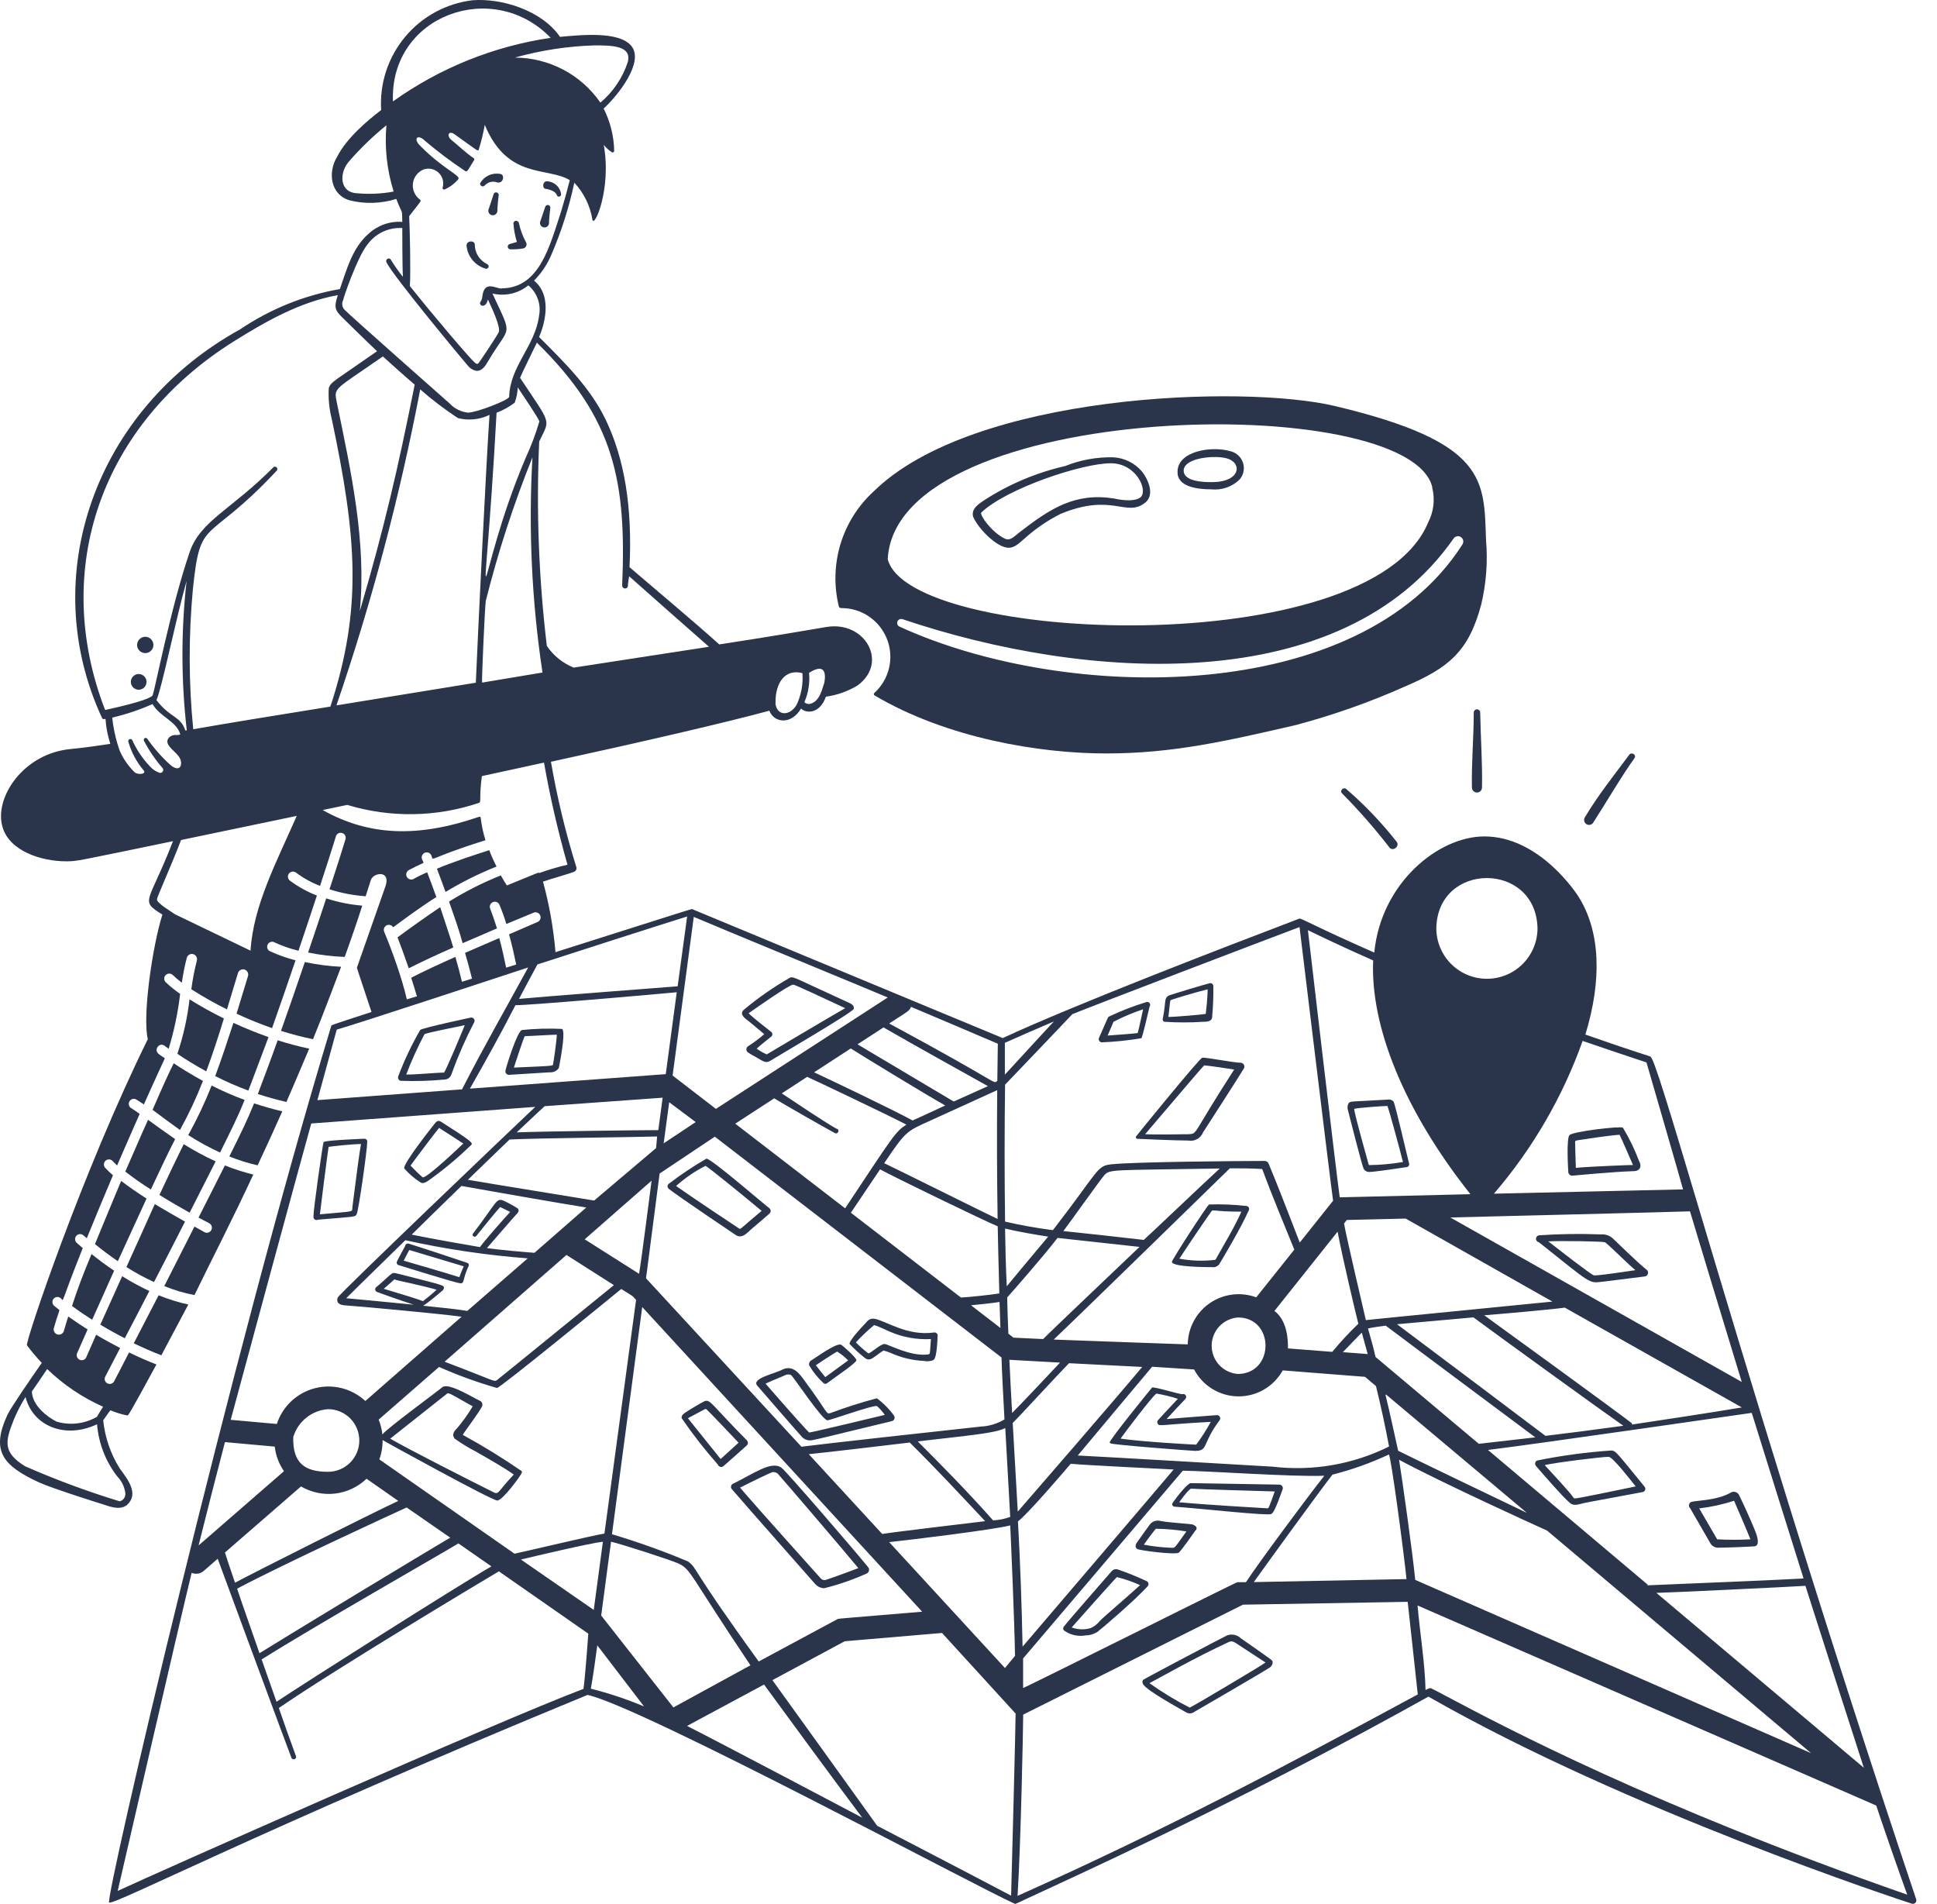 <svg width="58" height="57" viewBox="0 0 58 57" fill="none" xmlns="http://www.w3.org/2000/svg">
<path d="M7.584 35.165C7.295 35.093 7.011 35.002 6.734 34.891C6.499 35.361 6.227 35.895 5.944 36.453L6.263 36.621C6.281 36.631 6.297 36.643 6.31 36.658C6.322 36.673 6.332 36.691 6.338 36.71C6.344 36.729 6.346 36.749 6.345 36.769C6.343 36.788 6.337 36.807 6.328 36.825C6.319 36.843 6.307 36.858 6.292 36.871C6.276 36.884 6.259 36.894 6.24 36.9C6.221 36.906 6.201 36.908 6.181 36.906C6.162 36.905 6.142 36.899 6.125 36.89L5.823 36.721L4.919 38.503C5.21 38.623 5.513 38.713 5.823 38.772C6.342 37.704 6.981 36.468 7.584 35.165ZM8.453 33.271C8.151 33.202 7.877 33.12 7.608 33.033C7.403 33.543 7.232 33.886 6.867 34.622C7.141 34.734 7.425 34.822 7.714 34.888C7.964 34.357 8.212 33.814 8.453 33.271ZM4.774 35.774C5.096 35.976 5.419 36.16 5.678 36.305C5.956 35.759 6.224 35.234 6.457 34.77C6.127 34.618 5.808 34.446 5.501 34.254C5.299 34.661 5.045 35.192 4.774 35.774ZM7.325 32.93C6.987 32.806 6.657 32.661 6.336 32.499C6.136 33.009 5.902 33.504 5.636 33.983C5.941 34.179 6.26 34.353 6.589 34.505C6.927 33.823 7.135 33.407 7.325 32.93ZM3.785 37.933C4.05 38.101 4.326 38.251 4.611 38.383C4.913 37.801 5.232 37.176 5.54 36.573C5.283 36.428 4.967 36.248 4.635 36.049C4.361 36.664 4.065 37.315 3.785 37.933ZM5.311 31.549C5.543 31.706 5.832 31.887 6.176 32.074C6.369 31.555 6.544 31.015 6.704 30.491C6.351 30.318 6.008 30.127 5.675 29.918C5.611 30.473 5.489 31.02 5.311 31.549ZM7.72 32.752C7.991 32.843 8.278 32.921 8.576 32.991C8.595 32.952 9.065 31.857 9.258 31.395C8.935 31.326 8.622 31.242 8.314 31.145C8.097 31.757 7.886 32.312 7.72 32.752ZM6.444 32.216C6.766 32.38 7.098 32.525 7.437 32.65C7.605 32.216 7.807 31.664 8.04 31.049C7.672 30.919 7.319 30.774 6.99 30.623C6.815 31.151 6.64 31.691 6.444 32.216ZM10.847 27.113C10.48 27.083 10.118 27.01 9.768 26.896C9.602 27.4 9.418 27.952 9.225 28.516C9.586 28.591 9.953 28.636 10.322 28.648C10.549 28.018 10.721 27.508 10.847 27.113ZM8.414 30.862C8.715 30.958 9.047 31.046 9.373 31.112C9.713 30.28 9.976 29.559 10.214 28.944C9.849 28.926 9.486 28.879 9.128 28.802C8.893 29.499 8.646 30.207 8.414 30.862ZM14.867 25.943C14.795 25.796 14.719 25.642 14.65 25.452C14.219 25.59 13.616 25.787 13.082 26.007C13.172 26.239 13.257 26.471 13.341 26.703C13.828 26.408 14.338 26.154 14.867 25.943ZM4.569 33.226C4.846 33.434 5.099 33.624 5.389 33.829C5.651 33.356 5.881 32.865 6.077 32.361C5.733 32.173 5.437 31.99 5.202 31.833C5.075 32.08 4.846 32.581 4.569 33.226ZM13.181 27.159C12.735 27.46 12.31 27.762 11.903 28.063C11.987 28.28 12.111 28.615 12.24 28.989C12.605 28.802 13.082 28.582 13.573 28.365C13.459 27.985 13.314 27.575 13.181 27.159ZM2.844 37.246C3.046 37.412 3.278 37.587 3.528 37.758C3.809 37.155 4.104 36.492 4.388 35.883C4.119 35.711 3.857 35.53 3.628 35.355C3.362 35.988 3.091 36.643 2.844 37.246ZM5.639 39.055C5.335 38.989 5.038 38.896 4.75 38.778C4.475 39.312 4.219 39.806 4.005 40.216C4.306 40.358 4.581 40.481 4.831 40.575C5.069 40.126 5.344 39.613 5.639 39.055ZM3.752 35.075C3.998 35.266 4.253 35.446 4.517 35.611C4.789 35.029 5.042 34.495 5.244 34.103C4.943 33.892 4.656 33.69 4.433 33.525C4.225 33.983 3.99 34.532 3.752 35.075ZM4.472 38.651C4.192 38.52 3.92 38.372 3.658 38.208L3.004 39.658C3.245 39.803 3.492 39.942 3.736 40.065C3.948 39.658 4.201 39.179 4.472 38.651ZM2.156 39.1C2.346 39.239 2.548 39.378 2.759 39.511C2.943 39.097 3.169 38.606 3.417 38.042C3.169 37.876 2.943 37.707 2.741 37.544C2.503 38.111 2.301 38.642 2.156 39.1ZM36.269 14.65C36.425 14.666 36.583 14.648 36.731 14.596C36.879 14.544 37.014 14.459 37.125 14.348C37.183 14.279 37.221 14.195 37.237 14.106C37.253 14.017 37.245 13.925 37.215 13.84C37.184 13.755 37.132 13.68 37.063 13.62C36.995 13.562 36.912 13.521 36.824 13.504C36.275 13.347 35.259 13.504 35.259 14.125C35.249 14.568 35.831 14.65 36.269 14.65ZM35.443 14.092C35.443 13.697 36.392 13.621 36.739 13.724C37.204 13.857 37.143 14.418 36.335 14.433C36.019 14.442 35.443 14.409 35.443 14.092ZM30.201 16.399C30.4 16.399 30.542 16.233 30.681 16.121C31.004 15.829 31.365 15.582 31.754 15.386C33.298 14.746 33.715 15.488 34.276 15.06C34.577 14.843 34.411 14.393 34.191 14.113C34.084 13.988 33.954 13.886 33.806 13.814C33.659 13.741 33.499 13.699 33.335 13.691C32.841 13.68 32.351 13.769 31.893 13.953C31.021 14.152 30.191 14.505 29.442 14.994C29.288 15.099 29.073 15.244 29.14 15.473C29.297 15.835 29.855 16.399 30.201 16.399ZM33.256 13.869C34.028 13.869 34.372 14.671 34.161 14.879C34.019 15.015 33.654 14.991 33.359 14.924C32.183 14.74 31.447 15.226 30.521 15.941C30.367 16.058 30.253 16.209 30.078 16.121C29.68 15.922 29.336 15.422 29.381 15.346C30.129 14.629 32.391 13.869 33.268 13.869H33.256Z" fill="#2A344A"/>
<path d="M57.38 56.871C54.476 48.219 52.254 40.812 50.933 36.389C49.944 33.072 49.536 31.735 49.425 31.636C49.395 31.612 49.084 31.537 47.471 30.973C47.968 29.35 47.926 27.897 47.269 26.85C47.223 26.775 46.111 25.041 44.446 25.041C43.074 25.041 41.355 26.428 41.15 28.518C39.365 27.734 38.961 27.48 38.906 27.502C36.611 28.376 32.142 30.095 30.025 31.078L20.719 27.215C20.683 27.215 18.81 27.818 16.633 28.506C16.573 27.792 16.448 27.086 16.259 26.395C16.482 26.314 17.082 26.151 17.203 26.093C17.227 26.081 17.245 26.06 17.255 26.035C17.265 26.011 17.265 25.983 17.257 25.958C16.935 24.925 16.681 23.872 16.497 22.806C19.269 22.203 21.711 21.636 23.038 21.277C23.165 21.633 23.684 21.721 23.985 21.214C24.154 21.371 24.552 21.365 24.73 20.858C25.065 20.811 25.387 20.697 25.677 20.523C26.618 19.833 25.9 18.578 24.748 18.771C24.112 18.88 22.972 19.073 21.537 19.293C20.828 18.651 19.359 17.421 18.85 16.98C18.937 15.186 18.702 13.738 18.132 12.556C17.668 11.594 16.89 10.84 16.142 10.089C16.274 9.788 16.576 8.883 15.991 8.401C16.215 8.175 16.393 7.907 16.515 7.614C16.812 6.923 17.04 6.205 17.197 5.47C17.481 5.774 17.669 6.156 17.737 6.567C17.782 6.869 18.319 5.663 18.078 4.336C18.146 4.423 18.229 4.498 18.322 4.559C18.329 4.562 18.337 4.564 18.345 4.564C18.353 4.563 18.361 4.561 18.368 4.557C18.375 4.553 18.381 4.547 18.385 4.54C18.389 4.533 18.391 4.525 18.391 4.517C18.382 4.076 18.274 3.643 18.075 3.25C18.512 2.849 19.281 1.872 18.916 1.39C18.551 0.907 17.315 1.058 16.769 1.103C16.214 0.301 15.008 -0.061 14.145 0.008C13.356 0.104 12.634 0.497 12.126 1.109C11.618 1.72 11.363 2.502 11.413 3.295C11.018 3.597 10.382 4.128 10.101 4.683C9.8 5.162 9.902 5.832 10.466 5.997C10.928 6.113 11.412 6.098 11.866 5.955C12.056 6.462 12.037 6.202 12.046 6.643C11.863 6.63 11.678 6.655 11.504 6.716C11.331 6.777 11.171 6.873 11.036 6.999C10.545 7.427 10.382 8.072 10.177 8.654C9.108 8.841 8.09 9.252 7.191 9.86C2.861 12.243 1.076 17.249 3.06 21.504C3.075 21.54 3.12 21.528 3.159 21.522C3.176 21.776 3.225 22.027 3.304 22.27C3.033 22.312 2.445 22.396 2.131 22.423C0.678 22.553 -0.179 23.904 0.074 24.751C0.273 25.484 1.251 25.786 1.974 25.786C2.315 25.786 2.258 25.786 5.18 25.183C4.45 27.07 4.164 26.944 4.863 27.381C4.562 28.334 4.26 30.427 4.426 31.111C2.46 35.098 0.747 40.194 0.807 40.276C0.945 40.459 1.093 40.636 1.251 40.803C0.949 41.235 0.325 42.139 0.228 42.347C-0.281 43.436 0.074 43.876 1.175 44.383C1.558 44.561 3.09 45.04 3.12 45.049C3.358 45.131 3.621 45.209 3.811 45.049C4.152 44.724 3.853 44.323 3.588 43.967C3.313 43.53 3.143 43.036 3.09 42.522C3.105 42.504 3.268 42.263 3.307 42.221C3.468 42.29 3.636 42.342 3.808 42.375C3.841 42.375 3.808 42.462 4.685 40.849C4.432 40.752 4.155 40.632 3.865 40.49C3.594 41.018 3.419 41.352 3.41 41.367C3.389 41.398 3.358 41.42 3.322 41.428C3.286 41.438 3.248 41.433 3.215 41.416C3.183 41.399 3.157 41.37 3.144 41.336C3.131 41.301 3.131 41.263 3.144 41.229C3.144 41.229 3.325 40.879 3.597 40.357C3.358 40.233 3.114 40.101 2.879 39.959L2.577 40.647C2.559 40.679 2.529 40.703 2.494 40.715C2.458 40.726 2.42 40.724 2.386 40.709C2.352 40.694 2.325 40.667 2.31 40.634C2.294 40.6 2.292 40.562 2.303 40.526L2.623 39.802C2.424 39.676 2.228 39.546 2.044 39.413C1.995 39.567 1.95 39.715 1.914 39.842C1.903 39.882 1.877 39.916 1.841 39.936C1.805 39.957 1.762 39.962 1.722 39.952C1.683 39.941 1.648 39.914 1.628 39.879C1.607 39.843 1.602 39.8 1.612 39.76C1.658 39.6 1.715 39.419 1.781 39.223L1.637 39.106C1.619 39.094 1.604 39.079 1.593 39.061C1.581 39.043 1.574 39.023 1.571 39.002C1.568 38.982 1.569 38.96 1.574 38.94C1.58 38.92 1.59 38.901 1.603 38.885C1.616 38.868 1.633 38.855 1.652 38.845C1.671 38.836 1.691 38.83 1.712 38.829C1.733 38.828 1.754 38.832 1.774 38.839C1.794 38.847 1.812 38.859 1.827 38.873C1.926 38.952 1.772 39.13 2.478 37.366C2.412 37.311 2.351 37.257 2.291 37.203C2.264 37.175 2.249 37.139 2.248 37.1C2.247 37.062 2.261 37.025 2.287 36.996C2.313 36.968 2.348 36.95 2.387 36.947C2.425 36.944 2.463 36.956 2.493 36.98L2.599 37.07C2.846 36.467 3.117 35.807 3.383 35.185C3.298 35.114 3.219 35.038 3.144 34.956C3.12 34.926 3.108 34.889 3.111 34.851C3.114 34.813 3.131 34.777 3.159 34.751C3.187 34.725 3.223 34.71 3.262 34.711C3.3 34.711 3.337 34.725 3.364 34.751L3.506 34.893C3.744 34.341 3.977 33.813 4.182 33.349C4.091 33.283 4.01 33.225 3.946 33.186C3.927 33.178 3.909 33.165 3.895 33.149C3.88 33.133 3.869 33.114 3.863 33.094C3.856 33.073 3.854 33.052 3.857 33.03C3.859 33.009 3.866 32.989 3.877 32.97C3.888 32.952 3.903 32.936 3.921 32.924C3.938 32.911 3.958 32.903 3.98 32.899C4.001 32.895 4.022 32.896 4.043 32.901C4.064 32.907 4.083 32.916 4.1 32.93C4.161 32.966 4.23 33.011 4.308 33.065C4.589 32.432 4.933 31.693 4.936 31.684L4.764 31.564C4.586 31.44 4.764 31.199 4.918 31.301L5.05 31.398C5.214 30.861 5.329 30.311 5.394 29.754C5.242 29.65 5.098 29.534 4.963 29.407C4.934 29.38 4.917 29.341 4.917 29.301C4.916 29.261 4.932 29.222 4.96 29.193C4.988 29.165 5.026 29.148 5.066 29.148C5.106 29.147 5.145 29.162 5.174 29.19C5.259 29.273 5.35 29.349 5.445 29.42C5.48 29.169 5.529 28.92 5.593 28.675C5.604 28.635 5.63 28.601 5.666 28.58C5.702 28.559 5.745 28.554 5.785 28.565C5.824 28.575 5.859 28.602 5.879 28.638C5.9 28.674 5.905 28.716 5.895 28.756C5.823 29.039 5.767 29.326 5.729 29.616C6.073 29.837 6.429 30.038 6.796 30.219C6.832 30.098 7.053 29.365 7.125 29.133C7.137 29.093 7.164 29.059 7.2 29.039C7.237 29.019 7.279 29.014 7.319 29.026C7.359 29.038 7.393 29.065 7.413 29.101C7.433 29.138 7.438 29.18 7.426 29.221L7.083 30.348C7.43 30.51 7.785 30.654 8.147 30.78C8.373 30.137 8.615 29.441 8.85 28.75C8.58 28.681 8.318 28.587 8.066 28.47C8.036 28.45 8.015 28.42 8.005 28.386C7.995 28.352 7.998 28.316 8.012 28.283C8.027 28.251 8.052 28.225 8.084 28.209C8.116 28.194 8.152 28.19 8.186 28.198C8.427 28.312 8.679 28.401 8.937 28.464C9.13 27.891 9.32 27.327 9.489 26.811C9.201 26.699 8.929 26.549 8.681 26.365C8.649 26.341 8.628 26.305 8.622 26.265C8.617 26.226 8.627 26.186 8.651 26.154C8.675 26.122 8.711 26.101 8.75 26.095C8.79 26.089 8.83 26.099 8.862 26.123C9.083 26.289 9.325 26.423 9.583 26.522C9.773 25.946 9.935 25.439 10.053 25.056C10.057 25.035 10.065 25.015 10.077 24.998C10.089 24.98 10.105 24.965 10.123 24.954C10.141 24.943 10.162 24.936 10.183 24.933C10.204 24.931 10.225 24.933 10.245 24.939C10.266 24.945 10.285 24.956 10.301 24.97C10.317 24.983 10.329 25.001 10.338 25.02C10.347 25.039 10.352 25.06 10.352 25.082C10.352 25.103 10.348 25.124 10.34 25.143C10.231 25.502 10.065 26.021 9.866 26.624C10.217 26.737 10.581 26.807 10.949 26.832L11.105 26.344C11.181 26.12 11.709 26.042 11.543 26.531L10.689 28.964C10.689 28.994 10.674 28.943 11.124 30.297C9.857 30.71 9.917 30.689 9.917 30.722C6.944 40.526 3.135 56.862 3.268 56.958C3.401 57.055 7.722 54.808 17.592 50.743C19.19 51.084 29.392 56.566 30.384 56.994C30.415 57.009 30.333 57.03 31.389 56.545C33.608 55.517 37.721 53.608 42.772 50.794C48.728 54.202 56.901 56.88 57.232 56.988C57.25 56.996 57.27 57 57.289 56.997C57.309 56.995 57.327 56.987 57.343 56.975C57.358 56.963 57.37 56.947 57.376 56.928C57.383 56.91 57.384 56.89 57.38 56.871ZM2.906 42.64C2.952 43.207 3.161 43.749 3.509 44.199C3.643 44.336 3.729 44.513 3.753 44.703C3.759 44.757 3.745 44.811 3.714 44.856C3.683 44.901 3.637 44.933 3.585 44.947C2.621 44.653 1.675 44.303 0.753 43.898C0.062 43.475 0.165 43.132 0.412 42.507C0.509 42.269 0.628 42.04 0.765 41.823C0.973 42.673 1.929 43.101 2.906 42.64ZM3.087 42.115C3.027 42.209 2.936 42.353 2.903 42.417C2.722 42.521 2.522 42.588 2.315 42.613C2.107 42.638 1.897 42.62 1.697 42.562C1.444 42.438 0.964 42.091 0.955 41.657C0.955 41.657 1.272 41.199 1.413 40.987C1.901 41.458 2.468 41.84 3.087 42.115ZM30.089 32.164V31.22C30.641 30.976 31.114 30.767 31.557 30.581C31.244 30.912 30.143 32.118 30.089 32.173V32.164ZM43.427 36.449C44.488 36.422 50.082 36.286 50.604 36.265C50.721 36.66 51.675 39.811 52.154 41.373L43.427 36.449ZM42.447 48.065L56.18 54.054C56.406 54.739 56.955 56.307 57.109 56.723C49.524 54.078 45.046 51.702 43.354 50.806C43.134 50.689 42.965 50.598 42.845 50.541C42.824 50.541 42.818 50.526 42.685 50.595C42.67 49.82 42.513 48.849 42.447 48.074V48.065ZM17.471 50.562C14.878 51.542 4.628 56.096 3.524 56.611C3.6 56.283 5.415 48.4 5.738 47.088C5.797 47.113 5.863 47.121 5.927 47.111C5.991 47.101 6.051 47.073 6.1 47.031L6.519 46.666C6.748 47.293 8.566 52.212 8.726 52.625C8.759 52.709 8.895 52.667 8.862 52.576C8.684 52.085 8.509 51.602 8.349 51.135C10.065 49.956 14.38 47.374 14.938 47.043L17.616 48.909C17.601 49.09 17.535 50.064 17.471 50.571V50.562ZM44.036 35.752L40.116 35.846C40.004 35.053 39.181 28.005 39.163 27.848C39.567 28.044 40.194 28.346 41.117 28.753C41.029 30.74 42.055 33.267 44.036 35.761V35.752ZM22.878 50.432C23.298 51.008 25.086 53.448 25.819 54.419C25.716 54.365 21.337 52.052 20.572 51.672L22.878 50.432ZM19.284 51.087C18.767 50.871 18.235 50.693 17.692 50.556C17.764 50.146 17.821 49.736 17.885 49.259L19.284 51.087ZM29.956 39.757L29.076 39.078C29.293 39.057 29.751 39.009 29.929 38.979L29.956 39.757ZM46.322 45.821L54.229 52.486L42.377 47.299C42.302 46.53 41.994 44.323 41.892 43.702C43.128 44.371 46.132 45.74 46.322 45.821ZM8.28 50.948C8.168 50.628 7.909 49.889 7.834 49.681C9.474 48.65 13.192 46.533 13.726 46.207L14.715 46.895C13.741 47.45 8.974 50.48 8.28 50.948ZM7.77 49.494C7.562 48.891 7.167 47.782 7.101 47.561C8.485 46.826 11.772 45.315 12.176 45.131L13.482 46.035C12.836 46.41 8.413 49.09 7.77 49.494ZM7.037 47.383C7.037 47.383 6.784 46.645 6.736 46.479L9.013 44.501C9.32 44.681 9.678 44.756 10.033 44.715C10.387 44.673 10.718 44.518 10.976 44.271L11.926 44.935C11.163 45.288 7.616 47.073 7.037 47.383ZM9.821 42.188C10.07 42.188 10.308 42.286 10.484 42.462C10.66 42.638 10.759 42.877 10.759 43.126C10.759 43.374 10.66 43.613 10.484 43.789C10.308 43.965 10.07 44.063 9.821 44.063C9.121 44.063 8.759 43.798 8.781 43.023C8.849 42.795 8.985 42.593 9.171 42.444C9.357 42.294 9.583 42.205 9.821 42.188ZM29.368 42.709C28.219 42.833 24.634 43.228 23.997 43.312L19.344 38.27L19.751 35.134L21.404 34.03L29.989 40.641C29.989 40.87 30.053 42.025 30.077 42.495C29.862 42.624 29.618 42.698 29.368 42.709ZM17.508 37.103L19.51 35.348C19.51 35.348 19.209 37.721 19.136 38.135L17.508 37.103ZM13.313 40.767L16.962 37.571L18.382 38.475C18.138 38.671 14.914 41.298 14.875 41.322C14.791 41.376 14.836 41.346 13.313 40.767ZM17.791 35.942C17.571 35.903 14.525 35.412 14.01 35.321C14.049 35.282 15.017 34.344 15.258 34.115C16.066 34.073 19.07 34.045 19.676 34.024L19.646 34.371L17.791 35.942ZM15.493 36.316C15.505 36.308 15.514 36.297 15.52 36.284C15.526 36.272 15.529 36.258 15.529 36.244C15.529 36.23 15.526 36.216 15.52 36.203C15.514 36.191 15.505 36.18 15.493 36.172C15.357 36.086 15.215 36.009 15.068 35.942C14.854 35.858 14.875 36.003 14.163 36.931C14.115 36.995 14.215 37.064 14.263 37.001C14.435 36.781 14.884 36.235 14.975 36.138C15.032 36.159 15.171 36.235 15.276 36.283C15.104 36.47 14.528 37.118 14.371 37.336C14.169 37.302 12.975 37.097 12.327 36.962C12.327 36.962 13.452 35.855 13.817 35.505C14.589 35.644 16.862 36.042 17.556 36.15L16.003 37.507C15.547 37.471 15.062 37.429 14.579 37.366C14.821 37.094 15.424 36.386 15.502 36.313L15.493 36.316ZM11.829 38.31C11.856 38.331 12.432 38.436 13.075 38.611C12.944 38.733 12.807 38.847 12.665 38.955C12.532 38.901 12.14 38.777 11.492 38.584C11.82 38.3 11.805 38.291 11.838 38.307L11.829 38.31ZM13.265 38.611C13.275 38.604 13.282 38.594 13.287 38.583C13.292 38.572 13.294 38.56 13.292 38.548C13.292 38.484 13.292 38.481 12.173 38.198C11.814 38.111 11.79 38.083 11.712 38.144C11.633 38.204 11.356 38.469 11.271 38.53C11.258 38.538 11.248 38.551 11.241 38.565C11.235 38.58 11.232 38.596 11.235 38.612C11.237 38.627 11.243 38.642 11.254 38.654C11.264 38.667 11.277 38.676 11.293 38.681C11.38 38.714 12.028 38.946 12.387 39.06C11.742 38.994 10.433 38.873 10.367 38.867C10.542 38.687 11.989 37.278 12.137 37.13C13.344 37.398 14.568 37.579 15.801 37.673L13.992 39.247C13.756 39.205 13.244 39.148 12.671 39.091C12.815 39.009 13.171 38.702 13.274 38.617L13.265 38.611ZM11.455 43.113C11.473 43.129 14.727 44.923 14.89 44.923C15.053 44.923 15.593 44.175 15.62 44.102C15.625 44.093 15.628 44.083 15.628 44.072C15.628 44.062 15.625 44.051 15.62 44.042C15.051 43.65 14.462 43.287 13.856 42.957C13.946 42.806 14.323 42.32 14.435 42.103C14.447 42.071 14.447 42.036 14.435 42.004C14.414 41.946 14.383 41.946 14.218 41.859C13.672 41.557 13.352 41.434 13.238 41.536C13.123 41.639 11.615 42.742 11.449 42.944C11.434 42.792 11.396 42.643 11.338 42.501L13.147 40.924C13.71 41.174 14.289 41.384 14.881 41.554C14.999 41.536 18.274 38.858 18.602 38.59C19.009 38.846 18.904 38.765 19.046 38.916L18.099 45.912C17.77 45.963 15.828 46.425 15.406 46.515L11.359 43.692C11.426 43.509 11.459 43.315 11.455 43.12V43.113ZM13.675 42.767C13.614 42.833 13.515 42.941 13.611 43.068C13.814 43.213 14.027 43.343 14.248 43.457C14.64 43.68 15.119 43.955 15.385 44.145C14.836 44.727 14.957 44.766 14.718 44.645C14.115 44.344 12.285 43.418 11.684 43.071L13.364 41.741C13.431 41.675 13.431 41.699 14.154 42.103C14.014 42.34 13.854 42.564 13.675 42.773V42.767ZM18.325 45.927C18.515 44.519 19.067 40.336 19.23 39.13L27.613 48.252C25.339 48.445 25.11 48.454 25.08 48.472L22.719 49.742C20.608 46.829 20.909 46.992 20.608 46.75C19.862 46.436 19.1 46.163 18.325 45.933V45.927ZM40.897 39.516C40.821 39.196 40.294 36.938 40.245 36.63L40.327 36.524L42.091 36.482L46.485 38.967C45.646 39.054 41.415 39.465 40.897 39.522V39.516ZM41.5 41.747L45.722 45.294C44.817 44.862 42.221 43.614 41.865 43.433C41.735 42.857 41.617 42.29 41.488 41.769L41.5 41.747ZM27.236 43.183C28.014 43.952 28.762 44.754 29.498 45.541C28.982 45.604 26.784 45.864 26.416 45.924L24.217 43.536C24.796 43.478 26.642 43.258 27.224 43.189L27.236 43.183ZM30.101 42.752C30.134 43.337 30.249 45.414 30.249 45.414C30.084 45.474 29.911 45.509 29.736 45.517C28.988 44.672 28.186 43.858 27.48 43.153C28.994 42.975 29.793 42.911 30.089 42.758L30.101 42.752ZM34.253 37.121C33.705 37.055 32.254 36.898 31.841 36.856C32.088 36.527 32.963 35.297 33.065 35.185C33.234 35.001 33.249 35.038 36.524 34.983C36.144 35.327 34.365 37.022 34.241 37.127L34.253 37.121ZM31.741 40.794C31.615 40.927 30.484 42.133 30.306 42.302C30.288 41.968 30.24 41.096 30.224 40.71L31.741 40.794ZM34.121 37.33C33.855 37.586 31.464 39.854 31.235 40.089L30.348 40.047L30.194 39.929C30.178 39.567 30.166 39.205 30.158 38.843C30.297 38.69 31.256 37.598 31.666 37.061L34.121 37.33ZM37.088 41.135C36.872 41.125 36.668 41.032 36.518 40.877C36.368 40.721 36.284 40.514 36.281 40.298C36.279 40.082 36.359 39.873 36.506 39.714C36.653 39.555 36.854 39.458 37.07 39.443C38.161 39.443 38.174 41.114 37.073 41.135H37.088ZM35.58 40.249C35.58 40.249 32.682 40.149 31.551 40.104C32.176 39.519 36.826 34.977 36.826 34.977C37.127 34.977 37.453 34.977 37.794 34.998C38.095 35.81 38.436 36.624 38.756 37.411L37.616 38.84C37.386 38.755 37.139 38.727 36.897 38.758C36.654 38.789 36.422 38.878 36.221 39.017C36.02 39.156 35.855 39.342 35.741 39.559C35.627 39.775 35.566 40.016 35.565 40.261L35.58 40.249ZM35.755 40.999C35.882 41.24 36.071 41.442 36.303 41.584C36.536 41.726 36.802 41.802 37.074 41.805C37.346 41.808 37.614 41.737 37.849 41.6C38.084 41.463 38.277 41.265 38.409 41.027L40.873 41.22L41.201 41.497C41.343 42.073 41.476 42.685 41.593 43.306C40.517 43.842 39.307 44.051 38.113 43.91C38.113 43.91 32.987 43.608 32.272 43.575C32.67 43.101 34.036 41.464 34.498 40.918L35.755 40.999ZM40.209 40.481C40.3 40.39 40.673 39.998 40.776 39.896L40.954 40.538L40.209 40.481ZM39.654 44.181C39.163 44.802 37.694 46.777 37.308 47.368H37.052C37.007 47.368 30.65 50.553 30.635 50.535V49.651C30.731 49.543 35.11 44.389 35.417 44.03C36.156 44.036 38.719 44.22 39.654 44.181ZM37.543 47.365C37.993 46.735 39.458 44.715 39.898 44.148C40.48 44.001 41.045 43.799 41.587 43.545C41.648 43.578 42.04 46.512 42.115 47.275L37.543 47.365ZM40.948 39.775C41.066 39.745 41.361 39.703 41.494 39.688C42.546 40.481 45.414 42.613 45.972 43.032L44.28 43.225L41.186 40.623C41.132 40.378 41.09 40.221 40.96 39.763L40.948 39.775ZM39.889 40.472L38.566 40.369C38.566 40.167 38.566 39.552 38.161 39.247L40.052 36.874C40.203 37.685 40.601 39.344 40.673 39.63C40.401 39.892 40.143 40.169 39.902 40.46L39.889 40.472ZM32.01 40.812L34.202 40.924C33.409 41.871 30.915 44.751 30.475 45.255C30.448 44.748 30.345 42.978 30.324 42.601C30.529 42.402 31.708 41.117 32.01 40.812ZM44.12 39.44C44.724 39.89 47.947 42.224 48.608 42.685C47.703 42.809 46.967 42.905 46.276 42.987C45.975 42.755 42.489 40.137 41.831 39.645L44.12 39.44ZM30.11 36.784C30.375 36.853 31.081 36.98 31.386 37.022C31.084 37.378 30.149 38.503 30.146 38.509C30.119 38.041 30.098 37.076 30.095 36.784H30.11ZM20.831 33.593L19.872 34.23C19.929 33.819 19.983 33.409 20.038 32.999L20.831 33.593ZM19.842 32.863L19.712 33.834C19.212 33.834 16.368 33.868 15.472 33.901C15.578 33.804 16.127 33.279 16.311 33.117L19.842 32.863ZM18.053 46.156C17.996 46.584 17.791 48.113 17.779 48.198L15.599 46.69C15.997 46.593 17.686 46.195 18.053 46.156ZM18.295 46.156C18.63 46.232 20.104 46.711 20.303 46.804C20.701 46.989 20.605 47.076 22.471 49.856L20.164 51.117L18.002 48.367C18.183 47.001 18.219 46.717 18.295 46.171V46.156ZM30.249 45.653C30.27 46.093 30.375 48.475 30.393 49.573C30.297 49.687 30.194 49.811 30.092 49.938L26.624 46.168C27.185 46.111 29.76 45.797 30.249 45.668V45.653ZM32.058 43.822C32.429 43.861 34.567 43.964 35.143 43.994C34.561 44.685 30.619 49.298 30.619 49.298C30.595 48.065 30.55 46.804 30.481 45.547C30.755 45.351 31.901 44.012 32.049 43.837L32.058 43.822ZM49.337 47.441L44.555 43.409C46.102 43.219 52.332 42.314 52.453 42.299C52.884 43.695 53.846 46.75 54.005 47.257C53.42 47.293 50.206 47.426 49.328 47.462L49.337 47.441ZM48.87 42.616C48.514 42.332 45.131 39.875 44.443 39.377C44.925 39.338 46.409 39.211 46.855 39.148L52.157 42.136C51.21 42.296 49.521 42.55 48.861 42.649L48.87 42.616ZM28.557 32.978L25.677 31.265L26.455 30.759C27.23 31.208 29.32 32.372 29.582 32.517C29.353 32.619 28.792 32.872 28.557 32.978ZM28.774 38.846L25.478 36.307C25.62 36.093 26.223 35.2 26.352 35.008C26.753 35.231 29.498 36.56 29.875 36.714C29.875 36.738 29.905 38.171 29.923 38.723C29.754 38.753 29.045 38.834 28.774 38.846ZM29.872 36.494C29.651 36.395 26.708 34.929 26.476 34.824C27.14 33.834 27.152 33.871 27.872 33.542C28.475 33.27 29.546 32.782 29.86 32.637C29.848 33.886 29.851 35.188 29.872 36.494ZM27.326 33.545C26.781 33.243 24.808 32.303 24.377 32.103L25.475 31.389C25.776 31.582 27.682 32.746 28.303 33.096C27.734 33.361 27.405 33.512 27.326 33.545ZM25.059 33.798C24.757 33.638 23.699 32.927 23.409 32.734L24.169 32.239C24.438 32.36 26.5 33.337 27.14 33.669C26.811 33.883 26.769 33.97 25.306 36.175L22.016 33.641L23.183 32.882C23.409 33.026 24.691 33.756 24.992 33.919C25 33.924 25.009 33.928 25.019 33.93C25.028 33.932 25.038 33.932 25.047 33.93C25.056 33.928 25.065 33.925 25.073 33.919C25.081 33.914 25.088 33.907 25.093 33.899C25.099 33.891 25.102 33.882 25.104 33.873C25.106 33.864 25.106 33.854 25.105 33.845C25.103 33.835 25.099 33.826 25.094 33.818C25.088 33.81 25.082 33.804 25.074 33.798H25.059ZM29.863 32.36C29.712 32.456 30.071 32.498 26.624 30.641C27.188 30.276 27.227 30.273 27.278 30.143C27.634 30.291 29.223 30.967 29.878 31.247C29.872 31.618 29.866 31.989 29.863 32.36ZM21.437 33.198L20.14 32.2L20.774 27.45C21.322 27.689 26.34 29.754 26.582 29.863L21.437 33.198ZM20.264 29.706C20.155 30.523 20.044 31.34 19.935 32.158L14.07 32.592C14.525 31.793 14.975 30.988 15.433 30.095C15.958 30.089 19.682 29.763 20.264 29.706ZM10.116 38.843C10.104 38.866 10.097 38.891 10.097 38.917C10.097 38.943 10.104 38.968 10.116 38.991C10.168 39.072 10.297 39.078 10.391 39.085C10.692 39.103 13.011 39.314 13.823 39.419L10.94 41.943C10.74 41.758 10.496 41.626 10.232 41.559C9.967 41.492 9.69 41.493 9.426 41.562C9.162 41.63 8.92 41.764 8.721 41.951C8.522 42.138 8.374 42.372 8.289 42.631L6.908 42.507C7.11 41.747 9.167 34.166 9.32 33.635L16.027 33.138C15.264 33.858 10.159 38.732 10.116 38.843ZM49.597 47.688C49.823 47.688 53.677 47.504 54.06 47.477C54.473 48.777 55.531 52.067 55.809 52.923L49.597 47.688ZM39.917 35.948L38.919 37.2C38.617 36.428 38.315 35.626 37.99 34.845C37.947 34.745 37.875 34.757 37.8 34.757C37.197 34.757 33.991 34.781 33.276 34.857C32.83 34.905 32.914 35.038 31.527 36.829C31.046 36.767 30.568 36.682 30.095 36.573C30.077 35.234 30.077 33.858 30.095 32.474C30.288 32.275 31.937 30.547 32.109 30.363C32.601 30.158 38.032 28.084 38.912 27.755C38.946 28.035 39.829 35.327 39.917 35.948ZM20.291 29.528C20.291 29.528 15.967 29.86 15.541 29.905C15.722 29.561 15.906 29.218 16.093 28.874C16.892 28.614 19.739 27.698 20.575 27.438C20.478 28.136 20.384 28.832 20.291 29.528ZM15.816 28.964C15.165 30.155 14.465 31.377 13.835 32.613L9.504 32.936C9.655 32.381 10.011 31.087 10.083 30.825C10.599 30.683 15.252 29.151 15.816 28.964ZM5.946 46.268C6.19 45.288 6.449 44.274 6.736 43.174L8.226 43.309C8.257 43.574 8.352 43.826 8.503 44.045L5.946 46.268ZM23.135 50.297L25.294 49.136L28.207 48.888L30.411 51.301C30.411 51.633 30.294 56.126 30.276 56.753C29.097 56.129 26.265 54.66 26.265 54.66C26.027 54.328 23.442 50.731 23.126 50.297H23.135ZM30.647 51.328L37.218 48.041L42.151 47.956L42.453 50.728C38.445 52.893 34.914 54.772 30.469 56.759C30.565 55.248 30.635 51.807 30.638 51.328H30.647ZM44.733 35.737C45.892 34.389 46.793 32.838 47.389 31.163C47.992 31.368 48.626 31.585 49.301 31.808C49.47 32.39 50.206 34.926 50.396 35.608L44.733 35.737ZM46.038 27.788C46.038 28.19 45.879 28.575 45.594 28.86C45.31 29.144 44.925 29.303 44.523 29.303C44.121 29.303 43.736 29.144 43.452 28.86C43.167 28.575 43.008 28.19 43.008 27.788C43.047 25.786 45.999 25.786 46.038 27.794V27.788ZM18.801 17.553C18.801 17.457 18.826 17.354 18.838 17.252C18.979 17.378 20.74 18.937 21.229 19.363L17.179 19.987C16.852 19.855 16.572 19.63 16.374 19.338C16.131 17.308 16.055 15.262 16.145 13.22C16.473 12.526 16.531 12.755 15.572 11.311C15.632 11.16 15.94 10.545 16.075 10.258C18.409 12.544 18.759 14.429 18.63 17.532C18.63 17.553 18.638 17.573 18.652 17.589C18.666 17.605 18.685 17.615 18.706 17.617C18.727 17.62 18.748 17.615 18.766 17.603C18.783 17.591 18.796 17.573 18.801 17.553ZM4.468 22.921C4.261 22.699 4.09 22.444 3.965 22.167C3.959 22.151 3.947 22.138 3.932 22.131C3.917 22.123 3.899 22.122 3.883 22.128C3.867 22.133 3.854 22.145 3.847 22.16C3.839 22.176 3.838 22.193 3.844 22.209C3.933 22.519 4.086 22.807 4.293 23.054C4.408 23.174 4.149 23.21 4.034 23.123C3.842 22.937 3.688 22.714 3.582 22.469C3.47 22.15 3.396 21.819 3.361 21.483C3.775 21.387 4.179 21.251 4.568 21.078C4.779 21.455 5.291 21.594 5.397 21.983C5.397 22.001 5.328 22.004 5.285 22.007C5.243 22.001 5.2 22.005 5.159 22.019C5.119 22.034 5.082 22.057 5.053 22.089C4.896 22.285 5.213 22.456 5.355 22.649C5.497 22.843 5.418 23.165 5.104 22.903C4.845 22.67 4.614 22.408 4.414 22.122C4.406 22.108 4.394 22.098 4.379 22.094C4.364 22.09 4.348 22.092 4.334 22.099C4.32 22.107 4.31 22.119 4.306 22.134C4.302 22.149 4.304 22.166 4.311 22.179C4.465 22.472 4.652 22.747 4.869 22.996C4.881 23.011 4.888 23.03 4.888 23.049C4.888 23.068 4.881 23.087 4.869 23.102C4.859 23.118 4.843 23.13 4.825 23.136C4.807 23.142 4.788 23.142 4.77 23.135C4.652 23.091 4.548 23.017 4.468 22.921ZM5.587 17.393C5.42 18.88 5.422 20.38 5.593 21.866H5.548C5.409 21.434 5.098 21.501 4.685 20.961C4.842 20.626 5.27 18.509 5.587 17.393ZM10.774 18.298C10.976 16.226 10.511 14.115 10.086 12.053C9.993 11.591 9.984 11.703 11.464 10.671C11.766 10.943 12.068 11.217 12.417 11.516C11.911 14.052 11.504 15.807 10.774 18.295V18.298ZM15.743 13.702C14.169 17.393 14.453 19.914 14.869 12.357C15.063 12.283 15.246 12.182 15.412 12.056C15.467 11.909 15.498 11.754 15.502 11.597C15.623 11.778 16.13 12.529 16.151 12.614C16.042 12.986 15.906 13.35 15.743 13.702ZM12.583 11.658C12.939 11.97 13.316 12.257 13.711 12.517C14.028 12.598 14.364 12.564 14.658 12.421C14.573 13.566 14.302 19.115 14.248 20.439L10.074 21.118C11.133 18.027 11.971 14.866 12.583 11.658ZM14.546 17.99C14.913 16.528 15.379 15.092 15.943 13.693C15.821 15.845 15.922 18.003 16.244 20.134L14.435 20.436C14.42 20.394 14.519 18.135 14.546 17.993V17.99ZM15.246 11.884C15.201 11.995 14.254 12.354 14.013 12.354C13.8 12.331 13.603 12.231 13.458 12.074C13.458 12.074 10.499 9.462 10.328 9.284C10.287 9.247 10.26 9.197 10.251 9.142C10.241 9.088 10.25 9.032 10.276 8.983C10.276 8.932 10.689 7.725 10.988 7.339C11.106 7.171 11.265 7.035 11.45 6.945C11.636 6.856 11.841 6.815 12.046 6.827C12.046 6.95 12.046 8.012 12.065 8.289C11.934 8.127 11.814 7.957 11.706 7.78C11.66 7.689 11.531 7.761 11.57 7.849C11.76 8.256 13.913 10.84 14.013 10.952C14.073 11.027 14.157 11.079 14.251 11.1C14.429 11.121 14.531 10.964 14.625 10.798C15.282 9.691 15.364 10.132 14.745 8.787C14.931 8.832 15.125 8.833 15.311 8.791C15.497 8.749 15.671 8.664 15.819 8.543C15.949 8.651 16.047 8.792 16.104 8.951C16.161 9.11 16.174 9.281 16.142 9.447C16.027 10.361 15.264 10.967 15.246 11.887V11.884ZM15.427 1.721C16.198 1.506 16.993 1.384 17.794 1.359C18.31 1.359 18.934 1.359 18.795 1.866C18.639 2.336 18.357 2.753 17.978 3.072C17.692 2.659 17.311 2.32 16.866 2.085C16.421 1.851 15.927 1.727 15.424 1.724L15.427 1.721ZM10.246 9.501C10.246 9.501 11.003 10.246 11.29 10.515C9.999 11.419 9.923 11.419 9.845 11.612C9.826 11.927 9.857 12.242 9.935 12.547C10.68 16.081 10.858 18.207 9.893 21.154C8.202 21.425 6.751 21.663 5.786 21.832C5.649 20.445 5.645 19.047 5.774 17.659C6.003 15.406 6.16 16.368 8.292 14.085C8.302 14.071 8.306 14.054 8.305 14.037C8.303 14.02 8.295 14.004 8.283 13.992C8.271 13.98 8.255 13.973 8.237 13.972C8.22 13.97 8.203 13.975 8.189 13.986C6.947 15.246 6.003 15.587 5.683 16.519C5.12 18.15 4.646 20.62 4.571 20.813C4.55 20.867 4.336 20.997 3.147 21.256C1.519 17.041 3.03 12.71 6.998 10.222C7.903 9.658 8.946 9.046 10.116 8.835C9.996 9.2 10.029 9.284 10.246 9.501ZM15.017 8.639C14.839 8.639 14.51 8.386 14.444 8.862C14.443 8.919 14.426 8.974 14.396 9.022C14.299 9.134 14.537 9.278 14.61 8.965C14.739 9.242 15.005 9.815 14.932 9.951C14.833 10.132 14.368 10.828 14.329 10.871C14.29 10.913 14.26 10.892 14.212 10.852C14.079 10.741 12.975 9.447 12.273 8.564C12.3 8.154 12.273 6.893 12.252 6.471C12.601 6.021 12.628 6.015 12.577 5.976C12.501 5.922 12.441 5.848 12.404 5.763C12.366 5.677 12.352 5.583 12.364 5.491C12.375 5.398 12.412 5.31 12.469 5.236C12.526 5.163 12.602 5.106 12.689 5.072C12.766 5.046 12.848 5.042 12.928 5.06C13.007 5.078 13.079 5.118 13.137 5.175C13.196 5.231 13.237 5.303 13.258 5.381C13.278 5.46 13.276 5.543 13.253 5.62C13.251 5.629 13.252 5.638 13.255 5.646C13.258 5.654 13.264 5.661 13.27 5.666C13.277 5.671 13.286 5.674 13.294 5.674C13.303 5.675 13.312 5.673 13.319 5.669C13.474 5.601 13.611 5.497 13.72 5.367C13.823 5.262 13.268 5.066 12.568 4.351C12.36 4.137 12.52 4.007 12.728 4.218C13.112 4.543 13.514 4.846 13.934 5.123C13.995 5.162 14.031 5.053 14.191 4.803C14.198 4.794 14.201 4.783 14.201 4.772C14.201 4.76 14.198 4.749 14.191 4.74C13.955 4.583 13.738 4.369 13.521 4.194C13.361 4.064 13.431 3.892 13.614 4.022C13.799 4.152 14.191 4.441 14.272 4.49C14.28 4.497 14.291 4.501 14.302 4.501C14.313 4.501 14.324 4.497 14.332 4.49C14.409 4.243 14.47 3.992 14.516 3.739C15.201 5.388 16.398 4.987 17.061 5.394C16.986 5.696 16.901 5.997 16.799 6.341C16.461 7.348 16.166 8.627 15.017 8.633V8.639ZM16.488 1.133C14.785 1.383 13.167 2.036 11.766 3.036C11.666 0.455 14.767 -0.658 16.488 1.133ZM11.57 3.751C11.513 4.42 11.587 5.094 11.787 5.735C11.427 5.802 11.06 5.819 10.695 5.786C10.165 5.765 10.15 5.183 10.442 4.842C10.785 4.446 11.163 4.081 11.57 3.751ZM24.235 21.078C24.184 21.078 24.1 21.057 24.088 21.015C24.207 20.741 24.254 20.441 24.226 20.144C24.609 19.899 24.757 20.032 24.682 20.445C24.625 20.575 24.564 21.021 24.23 21.078H24.235ZM23.222 21.048C23.225 21.034 23.225 21.02 23.222 21.006C23.222 20.466 23.491 20.011 24.027 20.153C24.052 20.477 23.993 20.802 23.855 21.096C23.666 21.431 23.265 21.461 23.216 21.048H23.222ZM7.502 28.461L5.24 27.372C5.201 27.336 4.673 27.034 4.7 26.917C4.728 26.799 5.174 25.801 5.421 25.149L8.886 24.426C8.28 25.807 7.583 27.113 7.502 28.461ZM11.504 27.897C11.489 27.861 11.488 27.822 11.501 27.786C11.515 27.751 11.541 27.721 11.575 27.704C11.609 27.687 11.648 27.683 11.684 27.694C11.721 27.704 11.752 27.728 11.772 27.761C12.185 27.459 12.613 27.14 13.066 26.856C12.978 26.609 12.885 26.362 12.791 26.114C12.64 26.181 12.49 26.25 12.381 26.317C12.347 26.334 12.307 26.337 12.27 26.325C12.233 26.314 12.202 26.289 12.183 26.255C12.164 26.222 12.159 26.182 12.168 26.145C12.178 26.107 12.201 26.075 12.233 26.054C12.366 25.982 12.517 25.906 12.68 25.834C12.68 25.798 12.652 25.762 12.637 25.725C12.623 25.688 12.623 25.647 12.639 25.61C12.655 25.573 12.685 25.544 12.722 25.529C12.759 25.515 12.801 25.515 12.837 25.531C12.874 25.547 12.903 25.577 12.918 25.614C12.996 25.807 12.755 25.713 14.537 25.155C14.47 24.942 14.423 24.723 14.396 24.501C14.396 24.456 14.374 24.444 14.338 24.456C12.499 25.086 11.045 25.026 9.661 24.251L10.397 24.097C11.686 24.488 13.065 24.467 14.341 24.037C14.42 24.013 14.341 23.874 14.429 23.235L16.289 22.831C16.471 23.861 16.706 24.882 16.992 25.888C16.707 25.954 16.426 26.037 16.151 26.136C16.12 26.114 16.184 26.099 15.177 26.509C15.143 26.458 15.077 26.353 14.996 26.208C14.457 26.424 13.938 26.686 13.446 26.992C13.596 27.42 13.747 27.842 13.853 28.237C14.209 28.081 14.564 27.936 14.881 27.794C14.818 27.589 14.748 27.387 14.673 27.191C14.662 27.155 14.665 27.116 14.681 27.083C14.697 27.049 14.725 27.022 14.76 27.008C14.794 26.993 14.833 26.992 14.868 27.005C14.904 27.018 14.933 27.043 14.95 27.076C15.031 27.267 15.102 27.463 15.162 27.662L15.979 27.324C16.016 27.308 16.058 27.309 16.095 27.324C16.132 27.34 16.161 27.369 16.176 27.407C16.192 27.444 16.191 27.485 16.176 27.523C16.16 27.56 16.131 27.589 16.093 27.604L15.243 27.972C15.33 28.292 15.403 28.611 15.457 28.877L15.155 28.97C15.101 28.708 15.035 28.397 14.95 28.084L13.925 28.527C14.007 28.804 14.076 29.064 14.133 29.299L13.832 29.392C13.78 29.169 13.714 28.919 13.636 28.648C13.141 28.868 12.668 29.088 12.312 29.272C12.372 29.453 12.429 29.643 12.484 29.827L12.182 29.92C12.037 29.284 11.739 28.458 11.504 27.897Z" fill="#2A344A"/>
<path d="M15.237 32.179L16.461 32.103C16.513 32.108 16.566 32.098 16.613 32.076C16.661 32.054 16.702 32.02 16.732 31.977C16.732 31.977 16.956 30.897 16.832 30.804C16.43 30.785 16.026 30.796 15.626 30.837C15.481 30.894 15.173 31.889 15.137 32.043C15.132 32.059 15.131 32.075 15.134 32.091C15.137 32.107 15.143 32.123 15.153 32.136C15.163 32.149 15.175 32.16 15.19 32.167C15.204 32.175 15.22 32.178 15.237 32.179ZM15.387 31.962C15.448 31.784 15.659 31.12 15.713 31.021C15.825 31.021 16.497 30.979 16.672 30.976C16.672 31.141 16.576 31.784 16.563 31.85C16.551 31.916 16.63 31.907 15.387 31.962ZM11.992 32.357C12.441 32.374 12.892 32.361 13.34 32.317C13.476 32.293 13.512 32.191 13.545 32.088C13.729 31.582 13.947 31.088 14.196 30.611C14.206 30.594 14.211 30.575 14.211 30.556C14.21 30.537 14.204 30.518 14.192 30.503C14.181 30.487 14.165 30.475 14.147 30.469C14.129 30.462 14.109 30.461 14.091 30.466C14.091 30.466 12.673 30.767 12.583 30.834C12.324 31.28 12.104 31.747 11.922 32.23C11.915 32.256 11.918 32.284 11.931 32.308C11.944 32.331 11.966 32.349 11.992 32.357ZM13.294 32.112C13.071 32.112 12.408 32.176 12.164 32.17C12.32 31.757 12.503 31.354 12.71 30.963C12.779 30.918 13.653 30.749 13.916 30.692C13.804 30.973 13.376 31.995 13.294 32.118V32.112ZM9.522 36.515C10.647 36.419 10.62 36.44 10.677 36.358C10.734 36.277 10.997 34.416 10.997 34.172C10.996 34.15 10.987 34.13 10.971 34.114C10.955 34.099 10.934 34.091 10.912 34.091C9.733 34.142 9.706 34.178 9.688 34.196C9.67 34.214 9.386 36.18 9.386 36.416C9.383 36.433 9.385 36.451 9.391 36.467C9.398 36.483 9.409 36.498 9.423 36.508C9.437 36.518 9.454 36.525 9.471 36.526C9.489 36.527 9.506 36.523 9.522 36.515ZM10.553 36.129C10.532 36.304 10.668 36.25 9.579 36.355C9.579 36.319 9.805 34.546 9.839 34.335C9.989 34.311 10.589 34.25 10.81 34.25C10.768 34.465 10.683 35.095 10.553 36.129ZM12.595 35.402C12.667 35.442 12.728 35.402 12.794 35.369C13.264 35.038 13.707 34.67 14.118 34.269C14.16 34.208 14.063 34.13 13.264 33.62C13.177 33.563 13.117 33.515 13.032 33.62C13.032 33.62 12.04 34.857 12.106 34.983C12.249 35.145 12.413 35.286 12.595 35.402ZM12.655 35.246C12.528 35.136 12.408 35.019 12.293 34.896C12.402 34.739 13.068 33.858 13.147 33.768C13.222 33.813 13.717 34.133 13.873 34.235C13.825 34.281 12.761 35.3 12.655 35.246ZM13.994 37.809C13.473 37.631 12.899 37.444 12.242 37.233C12.23 37.229 12.217 37.228 12.205 37.23C12.192 37.232 12.18 37.236 12.17 37.243C12.159 37.25 12.15 37.259 12.143 37.27C12.136 37.281 12.132 37.293 12.13 37.305C11.88 37.776 11.862 37.779 11.886 37.833C11.891 37.845 11.899 37.855 11.909 37.863C11.919 37.871 11.931 37.876 11.944 37.878C12.094 37.92 13.632 38.409 13.795 38.421C13.91 38.421 13.849 38.294 14.033 37.899C14.037 37.891 14.039 37.882 14.039 37.872C14.039 37.863 14.038 37.854 14.034 37.845C14.03 37.837 14.025 37.829 14.018 37.823C14.011 37.817 14.003 37.812 13.994 37.809ZM12.088 37.742L12.254 37.423L13.886 37.911C13.834 38.026 13.789 38.135 13.753 38.237C13.491 38.15 12.366 37.821 12.088 37.742ZM21.651 43.903C21.651 43.903 22.188 43.433 22.359 43.276C22.37 43.266 22.379 43.253 22.384 43.24C22.39 43.226 22.393 43.211 22.393 43.196C22.393 43.181 22.39 43.167 22.384 43.153C22.379 43.139 22.37 43.127 22.359 43.116C21.295 42.046 21.271 41.871 21.084 41.955C21.012 41.989 20.55 42.257 20.481 42.32C20.458 42.334 20.439 42.353 20.426 42.377C20.413 42.4 20.407 42.426 20.408 42.453C20.741 42.939 21.104 43.404 21.494 43.846C21.499 43.861 21.508 43.875 21.519 43.886C21.53 43.897 21.544 43.906 21.559 43.911C21.574 43.917 21.59 43.919 21.606 43.918C21.622 43.916 21.637 43.911 21.651 43.903ZM20.598 42.459C20.978 42.257 21.114 42.181 21.135 42.178C21.156 42.175 22.088 43.162 22.115 43.192L21.578 43.68C21.482 43.557 20.662 42.537 20.598 42.459ZM21.94 44.425C21.927 44.433 21.915 44.443 21.906 44.456C21.897 44.469 21.892 44.484 21.889 44.499C21.887 44.514 21.888 44.53 21.893 44.545C21.897 44.56 21.905 44.574 21.916 44.585C22.347 45.089 24.401 47.41 24.404 47.417C24.438 47.456 24.48 47.489 24.527 47.512C24.575 47.535 24.626 47.547 24.678 47.549C25.117 47.44 25.545 47.292 25.957 47.106C25.974 47.097 25.988 47.085 25.999 47.069C26.01 47.054 26.018 47.036 26.021 47.018C26.024 46.999 26.023 46.98 26.018 46.962C26.012 46.944 26.003 46.927 25.99 46.913C25.526 46.343 23.551 44.054 23.406 43.946C23.101 43.713 22.552 44.13 21.94 44.425ZM23.337 44.175C23.436 44.28 25.345 46.509 25.701 46.946C25.441 47.049 24.769 47.29 24.727 47.299C24.699 47.307 24.67 47.307 24.642 47.299C24.615 47.29 24.591 47.273 24.573 47.251C24.573 47.251 22.634 45.098 22.16 44.537C22.48 44.374 23.065 44.087 23.14 44.072C23.18 44.069 23.22 44.077 23.255 44.096C23.29 44.116 23.319 44.145 23.337 44.181V44.175ZM26.256 41.862C25.783 41.987 25.317 42.136 24.859 42.308C24.724 42.335 24.811 42.308 24.09 41.334C23.94 41.126 23.753 40.867 23.448 40.993C23.216 41.126 22.483 41.262 22.676 41.485C22.869 41.708 23.97 42.978 24.012 43.017C24.042 43.05 24.079 43.077 24.12 43.095C24.161 43.113 24.205 43.123 24.25 43.122C24.338 43.122 24.229 43.147 26.705 42.546C26.722 42.542 26.737 42.534 26.75 42.523C26.763 42.512 26.773 42.498 26.78 42.482C26.786 42.466 26.789 42.449 26.787 42.432C26.786 42.415 26.78 42.398 26.771 42.383C26.627 42.184 26.453 42.008 26.256 41.862ZM23.52 41.165C23.547 41.154 23.575 41.148 23.603 41.148C23.632 41.148 23.66 41.154 23.686 41.165C23.777 41.244 24.609 42.501 24.775 42.522C24.862 42.522 26.135 42.061 26.259 42.094C26.347 42.173 26.425 42.263 26.494 42.359C26.087 42.456 24.362 42.872 24.229 42.887C24.175 42.839 23.897 42.54 22.923 41.425C23.152 41.313 23.457 41.201 23.52 41.165Z" fill="#2A344A"/>
<path d="M24.657 41.407C24.672 41.422 24.693 41.43 24.714 41.43C24.735 41.43 24.756 41.422 24.771 41.407C25.049 41.199 25.643 40.804 25.643 40.723C25.643 40.641 25.224 40.276 25.182 40.258C25.034 40.195 24.382 40.68 24.31 40.717C24.28 40.729 24.255 40.752 24.24 40.782C24.225 40.811 24.221 40.844 24.229 40.876C24.345 41.073 24.489 41.252 24.657 41.407ZM25.396 40.729L24.711 41.229C24.645 41.154 24.476 40.928 24.428 40.876C24.533 40.798 24.958 40.524 25.067 40.463C25.187 40.538 25.298 40.627 25.396 40.729ZM27.962 39.893C27.154 40.005 26.532 39.544 26.189 39.483C26.145 39.474 26.099 39.478 26.058 39.494C26.016 39.51 25.98 39.538 25.953 39.574C25.483 40.068 25.417 40.21 25.444 40.24C25.582 40.386 25.73 40.522 25.887 40.647C26.017 40.756 26.104 40.68 26.234 40.587C26.304 40.531 26.378 40.48 26.454 40.433C26.526 40.45 26.597 40.473 26.665 40.502C26.982 40.646 27.322 40.728 27.669 40.744C27.761 40.763 27.857 40.755 27.944 40.72C27.998 40.69 28.052 40.578 28.076 39.99C28.077 39.975 28.075 39.961 28.069 39.947C28.063 39.934 28.055 39.922 28.043 39.913C28.032 39.904 28.019 39.897 28.005 39.894C27.991 39.89 27.976 39.89 27.962 39.893ZM26.171 39.673C26.222 39.673 26.515 39.809 26.647 39.869C27.034 40.036 27.454 40.112 27.875 40.089C27.832 40.569 27.875 40.542 27.748 40.554C27.235 40.599 26.611 40.252 26.493 40.237C26.376 40.222 26.074 40.518 26.002 40.518C25.869 40.418 25.744 40.308 25.628 40.189C25.797 40.005 25.978 39.833 26.171 39.673ZM23.038 36.172C22.784 35.976 21.3 34.688 21.153 34.688C20.763 34.913 20.389 35.163 20.031 35.436C20.018 35.445 20.007 35.457 20 35.471C19.992 35.485 19.988 35.5 19.988 35.516C19.988 35.532 19.992 35.547 20 35.561C20.007 35.575 20.018 35.587 20.031 35.596C20.332 35.834 22.015 36.962 22.03 36.974C22.226 37.104 22.386 36.893 22.507 36.79C22.679 36.648 22.86 36.489 23.041 36.332C23.052 36.322 23.061 36.309 23.067 36.295C23.073 36.282 23.076 36.267 23.076 36.251C23.075 36.236 23.072 36.221 23.065 36.208C23.059 36.194 23.049 36.182 23.038 36.172ZM22.805 36.251C22.22 36.739 22.178 36.808 22.142 36.787C22.106 36.766 20.634 35.786 20.245 35.506C20.511 35.267 20.807 35.064 21.126 34.903C21.219 34.945 22.468 35.967 22.805 36.251ZM23.665 29.263C23.172 29.545 22.704 29.87 22.268 30.234C22.103 30.391 22.386 30.536 22.459 30.605L22.884 30.961C22.733 31.092 22.573 31.212 22.404 31.32C22.387 31.33 22.373 31.344 22.363 31.361C22.354 31.378 22.349 31.397 22.349 31.416C22.349 31.436 22.354 31.455 22.363 31.472C22.373 31.489 22.387 31.503 22.404 31.513C22.481 31.564 22.56 31.61 22.642 31.652C22.841 31.763 22.923 31.845 23.062 31.76C23.294 31.616 25.54 30.304 25.564 30.204C25.589 30.105 25.483 30.05 25.432 30.026C23.767 29.266 23.791 29.245 23.665 29.263ZM23.755 29.477C23.834 29.495 24.699 29.897 25.308 30.183C25.13 30.28 22.986 31.546 22.959 31.567C22.853 31.52 22.752 31.462 22.657 31.395C22.799 31.263 22.959 31.145 23.098 31.03C23.107 31.022 23.114 31.012 23.119 31C23.124 30.989 23.127 30.977 23.127 30.964C23.127 30.952 23.124 30.939 23.119 30.928C23.114 30.916 23.107 30.906 23.098 30.898C23.013 30.828 22.522 30.451 22.416 30.334C22.63 30.186 23.631 29.477 23.755 29.477ZM37.157 49.049C37.104 48.998 37.038 48.962 36.966 48.946C36.894 48.93 36.819 48.934 36.749 48.958C36.731 48.958 34.283 50.249 34.234 50.288C34.224 50.298 34.216 50.31 34.212 50.324C34.208 50.338 34.207 50.352 34.21 50.367C34.21 50.463 34.397 50.638 35.528 51.271C35.567 51.291 35.611 51.298 35.654 51.294C35.698 51.289 35.739 51.272 35.772 51.244C35.944 51.145 37.931 49.993 38.028 49.917C38.124 49.842 38.112 49.751 38.094 49.718C38.076 49.685 37.31 49.157 37.157 49.049ZM36.798 49.157C36.891 49.115 36.958 49.157 37.06 49.227L37.895 49.773C37.684 49.92 35.784 51.048 35.625 51.123C35.205 50.91 34.801 50.665 34.418 50.391C34.759 50.213 35.766 49.634 36.798 49.157ZM31.882 48.829C32.065 48.953 32.289 49 32.507 48.961C32.63 48.959 32.751 48.924 32.856 48.859C32.977 48.771 34.005 47.891 34.364 47.49C34.374 47.479 34.382 47.466 34.386 47.452C34.39 47.438 34.391 47.423 34.389 47.408C34.387 47.394 34.381 47.38 34.373 47.368C34.364 47.356 34.353 47.346 34.34 47.339C34.053 47.204 33.759 47.085 33.459 46.983C33.429 46.975 33.398 46.976 33.368 46.985C33.338 46.994 33.311 47.011 33.291 47.034C33.291 47.034 31.97 48.542 31.849 48.705C31.842 48.715 31.838 48.726 31.836 48.738C31.834 48.75 31.834 48.763 31.837 48.774C31.84 48.786 31.846 48.797 31.854 48.806C31.862 48.816 31.871 48.823 31.882 48.829ZM32.09 48.723C32.298 48.488 33.327 47.327 33.444 47.215C33.682 47.275 33.914 47.355 34.138 47.456C33.725 47.836 33.013 48.434 32.932 48.53C32.858 48.623 32.763 48.696 32.654 48.744C32.469 48.797 32.271 48.79 32.09 48.723ZM34.047 46.371C34.102 46.419 35.215 46.558 35.299 46.482C35.383 46.407 35.736 45.906 35.794 45.822C35.805 45.814 35.815 45.803 35.821 45.79C35.827 45.778 35.83 45.764 35.83 45.75C35.83 45.701 35.772 45.668 35.721 45.644C35.67 45.62 34.997 45.587 34.75 45.535C34.689 45.518 34.624 45.521 34.565 45.542C34.505 45.564 34.454 45.604 34.418 45.656L34.038 46.187C33.969 46.292 34.02 46.35 34.047 46.371ZM34.62 45.768C34.924 45.772 35.226 45.799 35.525 45.849C35.151 46.365 35.196 46.338 35.079 46.338C34.8 46.328 34.523 46.297 34.249 46.244C34.497 45.9 34.59 45.789 34.62 45.759V45.768ZM35.169 45.107C36.005 45.168 37.956 45.385 38.067 45.328C38.179 45.27 38.369 44.673 38.402 44.598C38.409 44.582 38.413 44.565 38.412 44.547C38.411 44.53 38.406 44.513 38.397 44.498C38.388 44.483 38.376 44.471 38.361 44.462C38.346 44.453 38.329 44.448 38.312 44.447C38.067 44.447 35.697 44.399 35.649 44.402C35.6 44.405 35.401 44.595 35.166 44.92C35.118 44.987 35.082 45.017 35.106 45.062C35.111 45.075 35.12 45.086 35.131 45.094C35.142 45.102 35.156 45.107 35.169 45.107ZM35.664 44.568C35.893 44.586 37.796 44.64 38.17 44.652C37.983 45.168 37.992 45.159 37.944 45.156C37.895 45.153 36.216 45.059 35.308 44.975C35.498 44.709 35.628 44.574 35.664 44.568ZM33.254 43.211C33.3 43.256 35.718 43.437 35.784 43.437C36.191 43.437 35.977 43.238 36.523 42.514C36.532 42.499 36.538 42.482 36.538 42.465C36.538 42.447 36.534 42.43 36.525 42.415C36.517 42.4 36.504 42.387 36.489 42.379C36.474 42.37 36.456 42.366 36.439 42.366C36.137 42.387 35.127 42.469 34.931 42.484C35.124 42.273 35.314 42.071 35.495 41.881C35.508 41.866 35.516 41.848 35.518 41.828C35.519 41.809 35.514 41.789 35.504 41.773C35.493 41.757 35.477 41.745 35.459 41.738C35.44 41.732 35.42 41.732 35.401 41.739C35.29 41.739 34.578 41.513 34.497 41.54C34.497 41.54 33.209 43.114 33.227 43.189C33.233 43.2 33.243 43.207 33.254 43.211ZM34.626 41.721C34.844 41.758 35.059 41.81 35.269 41.878C35.079 42.077 34.883 42.291 34.666 42.526C34.657 42.541 34.652 42.557 34.652 42.574C34.652 42.591 34.657 42.608 34.666 42.623C34.711 42.713 34.735 42.65 36.255 42.568C36.126 42.806 35.98 43.034 35.818 43.25C35.742 43.25 34.186 43.165 33.553 43.069C33.634 42.951 34.503 41.799 34.626 41.721ZM37.328 36.106C36.955 36.063 36.579 36.048 36.204 36.06C36.143 36.091 35.094 37.71 35.091 37.776C35.091 37.936 36.152 37.936 36.297 37.936C36.343 37.943 36.389 37.935 36.431 37.914C36.472 37.893 36.505 37.86 36.526 37.819C36.526 37.819 37.154 36.781 37.392 36.235C37.399 36.223 37.403 36.209 37.403 36.195C37.404 36.181 37.401 36.167 37.394 36.154C37.388 36.141 37.379 36.13 37.367 36.122C37.356 36.113 37.343 36.108 37.328 36.106ZM36.394 37.716C36.034 37.761 35.67 37.749 35.314 37.683C35.588 37.261 36.201 36.359 36.267 36.275C36.333 36.19 36.288 36.275 37.172 36.275C36.948 36.775 36.656 37.246 36.394 37.716ZM37.154 31.817C36.942 31.817 36.086 31.646 35.998 31.667C35.911 31.688 34.023 34.007 34.014 34.028C34.011 34.035 34.01 34.042 34.011 34.05C34.011 34.057 34.014 34.065 34.017 34.071C34.021 34.077 34.026 34.083 34.033 34.087C34.039 34.091 34.046 34.093 34.053 34.094C34.108 34.094 35.175 34.146 35.585 34.146C35.675 34.162 35.768 34.147 35.848 34.102C35.928 34.058 35.99 33.987 36.023 33.901C36.023 33.901 37.033 32.339 37.247 31.986C37.256 31.97 37.261 31.951 37.261 31.931C37.261 31.912 37.256 31.893 37.246 31.876C37.237 31.86 37.224 31.845 37.208 31.835C37.191 31.825 37.173 31.819 37.154 31.817ZM36.05 31.896C36.161 31.896 36.807 31.998 36.955 32.02C35.667 34.013 35.872 33.934 35.591 33.956C35.45 33.956 34.654 33.974 34.289 33.956C34.593 33.606 35.908 32.047 36.05 31.902V31.896ZM34.862 30.59C35.251 30.616 35.642 30.616 36.032 30.59C36.101 30.59 36.21 30.59 36.267 30.527C36.291 30.496 36.301 30.457 36.297 30.418C36.325 30.118 36.336 29.816 36.33 29.514C36.329 29.501 36.326 29.489 36.319 29.478C36.313 29.467 36.305 29.458 36.295 29.451C36.285 29.443 36.274 29.438 36.262 29.435C36.249 29.433 36.237 29.433 36.225 29.435C36.041 29.48 35.046 29.782 35.019 29.797C34.892 29.845 34.895 29.945 34.88 30.075C34.867 30.214 34.847 30.353 34.819 30.491C34.812 30.509 34.813 30.53 34.821 30.549C34.828 30.567 34.843 30.582 34.862 30.59ZM35.049 29.945C35.142 29.903 35.83 29.698 36.161 29.619C36.161 29.86 36.116 30.256 36.104 30.355C35.95 30.379 35.199 30.445 34.985 30.445C35.003 30.337 35.025 30.008 35.049 29.945ZM34.421 30.138C34.433 30.123 34.439 30.106 34.44 30.088C34.441 30.069 34.436 30.051 34.426 30.036C34.416 30.021 34.401 30.009 34.384 30.002C34.367 29.996 34.349 29.995 34.331 29.999C33.94 30.118 33.559 30.266 33.191 30.442C33.152 30.497 32.983 30.916 32.91 31.064C32.903 31.079 32.899 31.096 32.899 31.113C32.9 31.13 32.905 31.146 32.914 31.161C32.924 31.175 32.937 31.187 32.952 31.195C32.967 31.203 32.984 31.206 33.001 31.205C33.395 31.19 33.788 31.148 34.177 31.082C34.207 31.061 34.382 30.31 34.421 30.138ZM33.164 31.003C33.212 30.901 33.336 30.605 33.342 30.59C33.627 30.443 33.924 30.318 34.228 30.216C34.189 30.397 34.093 30.846 34.066 30.928C33.945 30.946 33.417 30.985 33.161 31.003H33.164ZM40.383 33.024C40.365 33.056 40.353 33.092 40.35 33.129C40.346 33.166 40.35 33.203 40.362 33.238C40.362 33.238 40.763 34.821 40.821 34.96C40.832 34.996 40.855 35.028 40.886 35.051C40.917 35.073 40.954 35.086 40.992 35.087C41.152 35.087 41.957 34.966 42.132 34.939C42.143 34.936 42.154 34.931 42.163 34.924C42.172 34.917 42.179 34.909 42.185 34.899C42.191 34.889 42.194 34.878 42.195 34.867C42.197 34.855 42.196 34.844 42.193 34.833C42.138 34.634 41.776 33.042 41.725 32.975C41.702 32.952 41.672 32.934 41.64 32.924C41.608 32.915 41.574 32.914 41.541 32.921C40.428 32.985 40.453 32.961 40.383 33.024ZM40.986 34.875C40.914 34.613 40.585 33.458 40.546 33.196C40.697 33.163 41.403 33.111 41.544 33.111C41.611 33.286 41.933 34.48 42.009 34.788C41.673 34.846 41.333 34.877 40.992 34.881L40.986 34.875ZM48.595 33.76C48.501 33.708 47.087 33.874 46.993 33.986C46.9 34.097 46.954 35.008 46.96 35.087C46.961 35.115 46.973 35.143 46.993 35.163C47.013 35.184 47.04 35.197 47.069 35.198C47.069 35.198 48.353 35.077 48.92 35.062C49.107 35.062 49.171 34.915 49.08 34.761C48.949 34.413 48.786 34.078 48.595 33.76ZM47.162 34.206C47.162 34.146 47.177 34.149 47.289 34.13C48.194 33.992 48.435 33.974 48.495 33.974C48.556 34.088 48.83 34.722 48.896 34.878C48.824 34.878 47.735 34.915 47.186 34.963C47.168 34.45 47.165 34.266 47.165 34.206H47.162ZM49.3 38.009C49.053 37.819 48.396 37.17 48.284 37.068C48.235 37.026 48.179 36.995 48.117 36.976C48.056 36.957 47.992 36.95 47.928 36.956C47.312 36.932 46.695 36.941 46.08 36.983C46.055 36.987 46.033 37 46.017 37.019C46.001 37.038 45.992 37.062 45.992 37.087C45.992 37.112 46.001 37.136 46.017 37.155C46.033 37.174 46.055 37.187 46.08 37.191C47.648 38.434 47.563 38.425 47.974 38.373C47.974 38.373 48.896 38.262 49.231 38.217C49.256 38.217 49.28 38.21 49.3 38.196C49.32 38.182 49.335 38.162 49.343 38.138C49.351 38.115 49.351 38.09 49.343 38.066C49.335 38.043 49.32 38.023 49.3 38.009ZM48.969 38.027C48.739 38.06 47.811 38.202 47.723 38.181C47.636 38.159 46.674 37.408 46.36 37.164C46.788 37.143 47.986 37.164 48.055 37.191C48.124 37.218 48.752 37.849 48.969 38.027ZM48.257 43.425C47.506 43.475 46.76 43.576 46.022 43.726C46.008 43.734 45.996 43.745 45.986 43.758C45.977 43.771 45.97 43.786 45.968 43.802C45.965 43.818 45.966 43.835 45.971 43.85C45.976 43.866 45.984 43.88 45.995 43.892C46.233 44.169 46.809 44.83 46.981 44.969C47.081 45.083 47.214 45.056 47.349 45.02C47.485 44.984 47.304 45.02 49.186 44.67C49.203 44.667 49.22 44.659 49.233 44.647C49.246 44.635 49.257 44.62 49.262 44.603C49.268 44.586 49.269 44.568 49.265 44.551C49.261 44.533 49.252 44.517 49.24 44.504C48.381 43.455 48.393 43.449 48.257 43.425ZM47.12 44.845C47.002 44.661 46.451 44.082 46.252 43.862C46.607 43.78 47.992 43.612 48.166 43.615C48.293 43.615 48.851 44.344 48.978 44.501C47.087 44.893 47.15 44.875 47.12 44.845ZM51.809 44.694C51.414 44.92 50.796 44.92 50.651 44.963C50.632 44.969 50.615 44.98 50.601 44.995C50.588 45.011 50.578 45.029 50.574 45.049C50.57 45.069 50.572 45.09 50.578 45.109C50.585 45.128 50.597 45.145 50.612 45.159L51.215 46.205C51.241 46.249 51.279 46.285 51.324 46.307C51.37 46.331 51.421 46.34 51.472 46.335C51.65 46.335 52.313 46.31 52.533 46.295C52.696 46.274 52.63 46.033 52.572 45.876C52.515 45.719 52.204 45.014 52.081 44.776C52.071 44.75 52.056 44.727 52.036 44.708C52.016 44.689 51.992 44.675 51.965 44.668C51.939 44.66 51.911 44.658 51.884 44.663C51.857 44.667 51.831 44.678 51.809 44.694ZM52.413 46.084C52.081 46.103 51.749 46.103 51.417 46.084L50.88 45.159C51.235 45.117 51.585 45.041 51.924 44.929C52.014 45.138 52.337 45.885 52.413 46.084ZM14.594 7.91C14.482 7.858 14.388 7.776 14.321 7.673C14.254 7.57 14.218 7.451 14.217 7.328C14.217 7.183 13.966 7.201 13.97 7.352C13.984 7.513 14.047 7.666 14.151 7.79C14.255 7.914 14.395 8.004 14.552 8.046C14.568 8.047 14.585 8.043 14.599 8.034C14.613 8.025 14.624 8.011 14.629 7.995C14.634 7.979 14.633 7.962 14.627 7.946C14.62 7.931 14.609 7.918 14.594 7.91ZM14.778 5.82C14.757 5.898 14.648 6.209 14.624 6.284C14.621 6.302 14.621 6.321 14.625 6.339C14.629 6.356 14.637 6.373 14.647 6.388C14.658 6.403 14.671 6.415 14.687 6.425C14.703 6.434 14.72 6.44 14.738 6.443C14.756 6.446 14.774 6.445 14.792 6.44C14.809 6.435 14.826 6.427 14.84 6.416C14.855 6.405 14.867 6.391 14.876 6.375C14.885 6.359 14.89 6.342 14.892 6.324C14.892 6.191 14.922 5.926 14.931 5.856C14.934 5.846 14.934 5.836 14.933 5.825C14.931 5.815 14.927 5.805 14.922 5.797C14.916 5.788 14.909 5.78 14.901 5.774C14.892 5.768 14.883 5.764 14.873 5.761C14.863 5.759 14.852 5.758 14.842 5.76C14.832 5.762 14.822 5.765 14.813 5.771C14.804 5.776 14.797 5.784 14.79 5.792C14.784 5.8 14.78 5.81 14.778 5.82ZM16.328 6.185C16.313 6.242 16.159 6.679 16.171 6.649C16.168 6.667 16.168 6.686 16.172 6.703C16.176 6.721 16.184 6.738 16.194 6.753C16.205 6.768 16.218 6.78 16.234 6.79C16.25 6.799 16.267 6.805 16.285 6.808C16.303 6.811 16.321 6.809 16.339 6.805C16.357 6.8 16.373 6.792 16.387 6.781C16.402 6.77 16.414 6.756 16.423 6.74C16.432 6.724 16.437 6.707 16.439 6.689C16.439 6.55 16.47 6.287 16.479 6.218C16.479 6.2 16.474 6.182 16.462 6.167C16.451 6.152 16.435 6.142 16.417 6.138C16.399 6.134 16.38 6.137 16.364 6.145C16.348 6.154 16.335 6.168 16.328 6.185ZM15.538 6.679C15.534 6.66 15.524 6.643 15.508 6.63C15.493 6.618 15.474 6.611 15.455 6.611C15.435 6.611 15.416 6.618 15.401 6.63C15.386 6.643 15.376 6.66 15.372 6.679C15.386 6.871 15.421 7.06 15.477 7.243C15.417 7.261 15.312 7.295 15.269 7.304C15.251 7.307 15.234 7.317 15.222 7.332C15.21 7.346 15.203 7.365 15.203 7.384C15.203 7.402 15.21 7.421 15.222 7.435C15.234 7.45 15.251 7.46 15.269 7.464C15.405 7.469 15.542 7.46 15.676 7.436C15.695 7.431 15.712 7.421 15.726 7.408C15.74 7.395 15.752 7.379 15.758 7.361C15.765 7.343 15.768 7.323 15.767 7.304C15.765 7.285 15.759 7.266 15.749 7.249C15.651 7.071 15.58 6.879 15.538 6.679ZM14.983 5.208C14.867 5.185 14.746 5.199 14.638 5.248C14.53 5.296 14.44 5.377 14.38 5.479C14.374 5.497 14.375 5.515 14.382 5.532C14.389 5.549 14.402 5.563 14.418 5.571C14.434 5.58 14.452 5.582 14.47 5.579C14.488 5.575 14.504 5.566 14.515 5.552C14.561 5.501 14.621 5.465 14.687 5.449C14.753 5.433 14.822 5.437 14.886 5.461C15.079 5.506 15.121 5.226 14.983 5.208ZM16.801 5.808C16.787 5.707 16.738 5.614 16.664 5.545C16.589 5.476 16.493 5.435 16.391 5.428C16.249 5.407 16.225 5.636 16.331 5.651C16.572 5.69 16.656 5.784 16.669 5.832C16.672 5.85 16.682 5.865 16.697 5.875C16.711 5.886 16.729 5.89 16.747 5.886C16.765 5.883 16.78 5.873 16.79 5.858C16.8 5.844 16.804 5.826 16.801 5.808ZM4.127 20.18C4.069 20.187 4.016 20.214 3.978 20.257C3.939 20.3 3.918 20.356 3.918 20.414C3.918 20.472 3.939 20.528 3.978 20.571C4.016 20.614 4.069 20.641 4.127 20.648C4.16 20.651 4.193 20.648 4.224 20.638C4.256 20.628 4.285 20.612 4.31 20.59C4.335 20.567 4.354 20.54 4.368 20.51C4.381 20.48 4.388 20.447 4.388 20.414C4.388 20.381 4.381 20.348 4.368 20.318C4.354 20.288 4.335 20.261 4.31 20.239C4.285 20.216 4.256 20.2 4.224 20.19C4.193 20.18 4.16 20.177 4.127 20.18ZM4.105 19.309C4.105 19.374 4.131 19.436 4.177 19.482C4.223 19.527 4.285 19.553 4.35 19.553C4.415 19.553 4.477 19.527 4.522 19.482C4.568 19.436 4.594 19.374 4.594 19.309C4.594 19.244 4.568 19.182 4.522 19.136C4.477 19.09 4.415 19.064 4.35 19.064C4.285 19.064 4.223 19.09 4.177 19.136C4.131 19.182 4.105 19.244 4.105 19.309ZM40.314 23.624C40.226 23.549 40.103 23.672 40.187 23.754C40.693 24.264 41.166 24.805 41.605 25.373C41.707 25.503 41.921 25.337 41.822 25.204C41.372 24.63 40.867 24.101 40.314 23.624ZM44.129 21.332C44.129 22.077 44.059 22.84 44.074 23.576C44.074 23.616 44.09 23.654 44.118 23.683C44.147 23.711 44.185 23.727 44.225 23.727C44.265 23.727 44.303 23.711 44.332 23.683C44.36 23.654 44.376 23.616 44.376 23.576C44.391 22.831 44.334 22.068 44.322 21.332C44.322 21.307 44.311 21.282 44.293 21.264C44.275 21.246 44.251 21.236 44.225 21.236C44.2 21.236 44.175 21.246 44.157 21.264C44.139 21.282 44.129 21.307 44.129 21.332ZM47.708 24.625C48.121 23.986 48.501 23.317 48.941 22.698C49.011 22.599 48.857 22.502 48.785 22.596C48.338 23.199 47.853 23.802 47.455 24.471C47.434 24.505 47.428 24.545 47.438 24.584C47.447 24.622 47.471 24.655 47.505 24.675C47.538 24.695 47.578 24.702 47.617 24.692C47.655 24.683 47.688 24.659 47.708 24.625ZM25.197 18.205C25.491 18.204 25.78 18.293 26.023 18.459C26.267 18.625 26.454 18.861 26.561 19.136C26.668 19.411 26.689 19.712 26.621 19.999C26.554 20.286 26.401 20.546 26.183 20.744C26.177 20.748 26.173 20.754 26.169 20.76C26.166 20.767 26.165 20.773 26.165 20.78C26.165 20.787 26.166 20.794 26.169 20.801C26.173 20.807 26.177 20.812 26.183 20.817C28.351 22.101 31.131 22.557 33.119 22.557C35.106 22.557 36.698 22.192 38.791 21.709C39.912 21.412 41.007 21.026 42.066 20.554C43.378 19.993 43.975 19.511 44.352 18.1C44.503 17.466 44.552 16.812 44.496 16.163C44.433 14.375 44.545 13.244 39.973 12.156C37.214 11.501 29.138 11.785 26.159 14.713C25.69 15.142 25.347 15.69 25.164 16.298C24.982 16.907 24.967 17.553 25.121 18.169C25.142 18.199 25.166 18.205 25.197 18.205ZM43.788 16.302C40.712 21.127 31.958 21.064 26.928 18.757C26.901 18.743 26.881 18.72 26.871 18.692C26.861 18.665 26.861 18.634 26.872 18.606C26.883 18.579 26.903 18.556 26.93 18.543C26.956 18.529 26.986 18.526 27.015 18.534C32.549 20.404 40.196 20.898 43.526 16.121C43.537 16.104 43.553 16.089 43.57 16.078C43.588 16.067 43.607 16.059 43.628 16.055C43.648 16.051 43.67 16.052 43.69 16.056C43.711 16.06 43.73 16.069 43.747 16.081C43.764 16.093 43.779 16.108 43.79 16.125C43.802 16.143 43.81 16.162 43.813 16.183C43.817 16.204 43.817 16.225 43.812 16.245C43.808 16.266 43.8 16.285 43.788 16.302ZM42.883 14.592C42.974 14.945 42.931 15.319 42.763 15.642C41.023 19.852 27.214 19.273 26.581 16.739C26.84 11.954 42.208 11.673 42.889 14.592H42.883Z" fill="#2A344A"/>
</svg>

